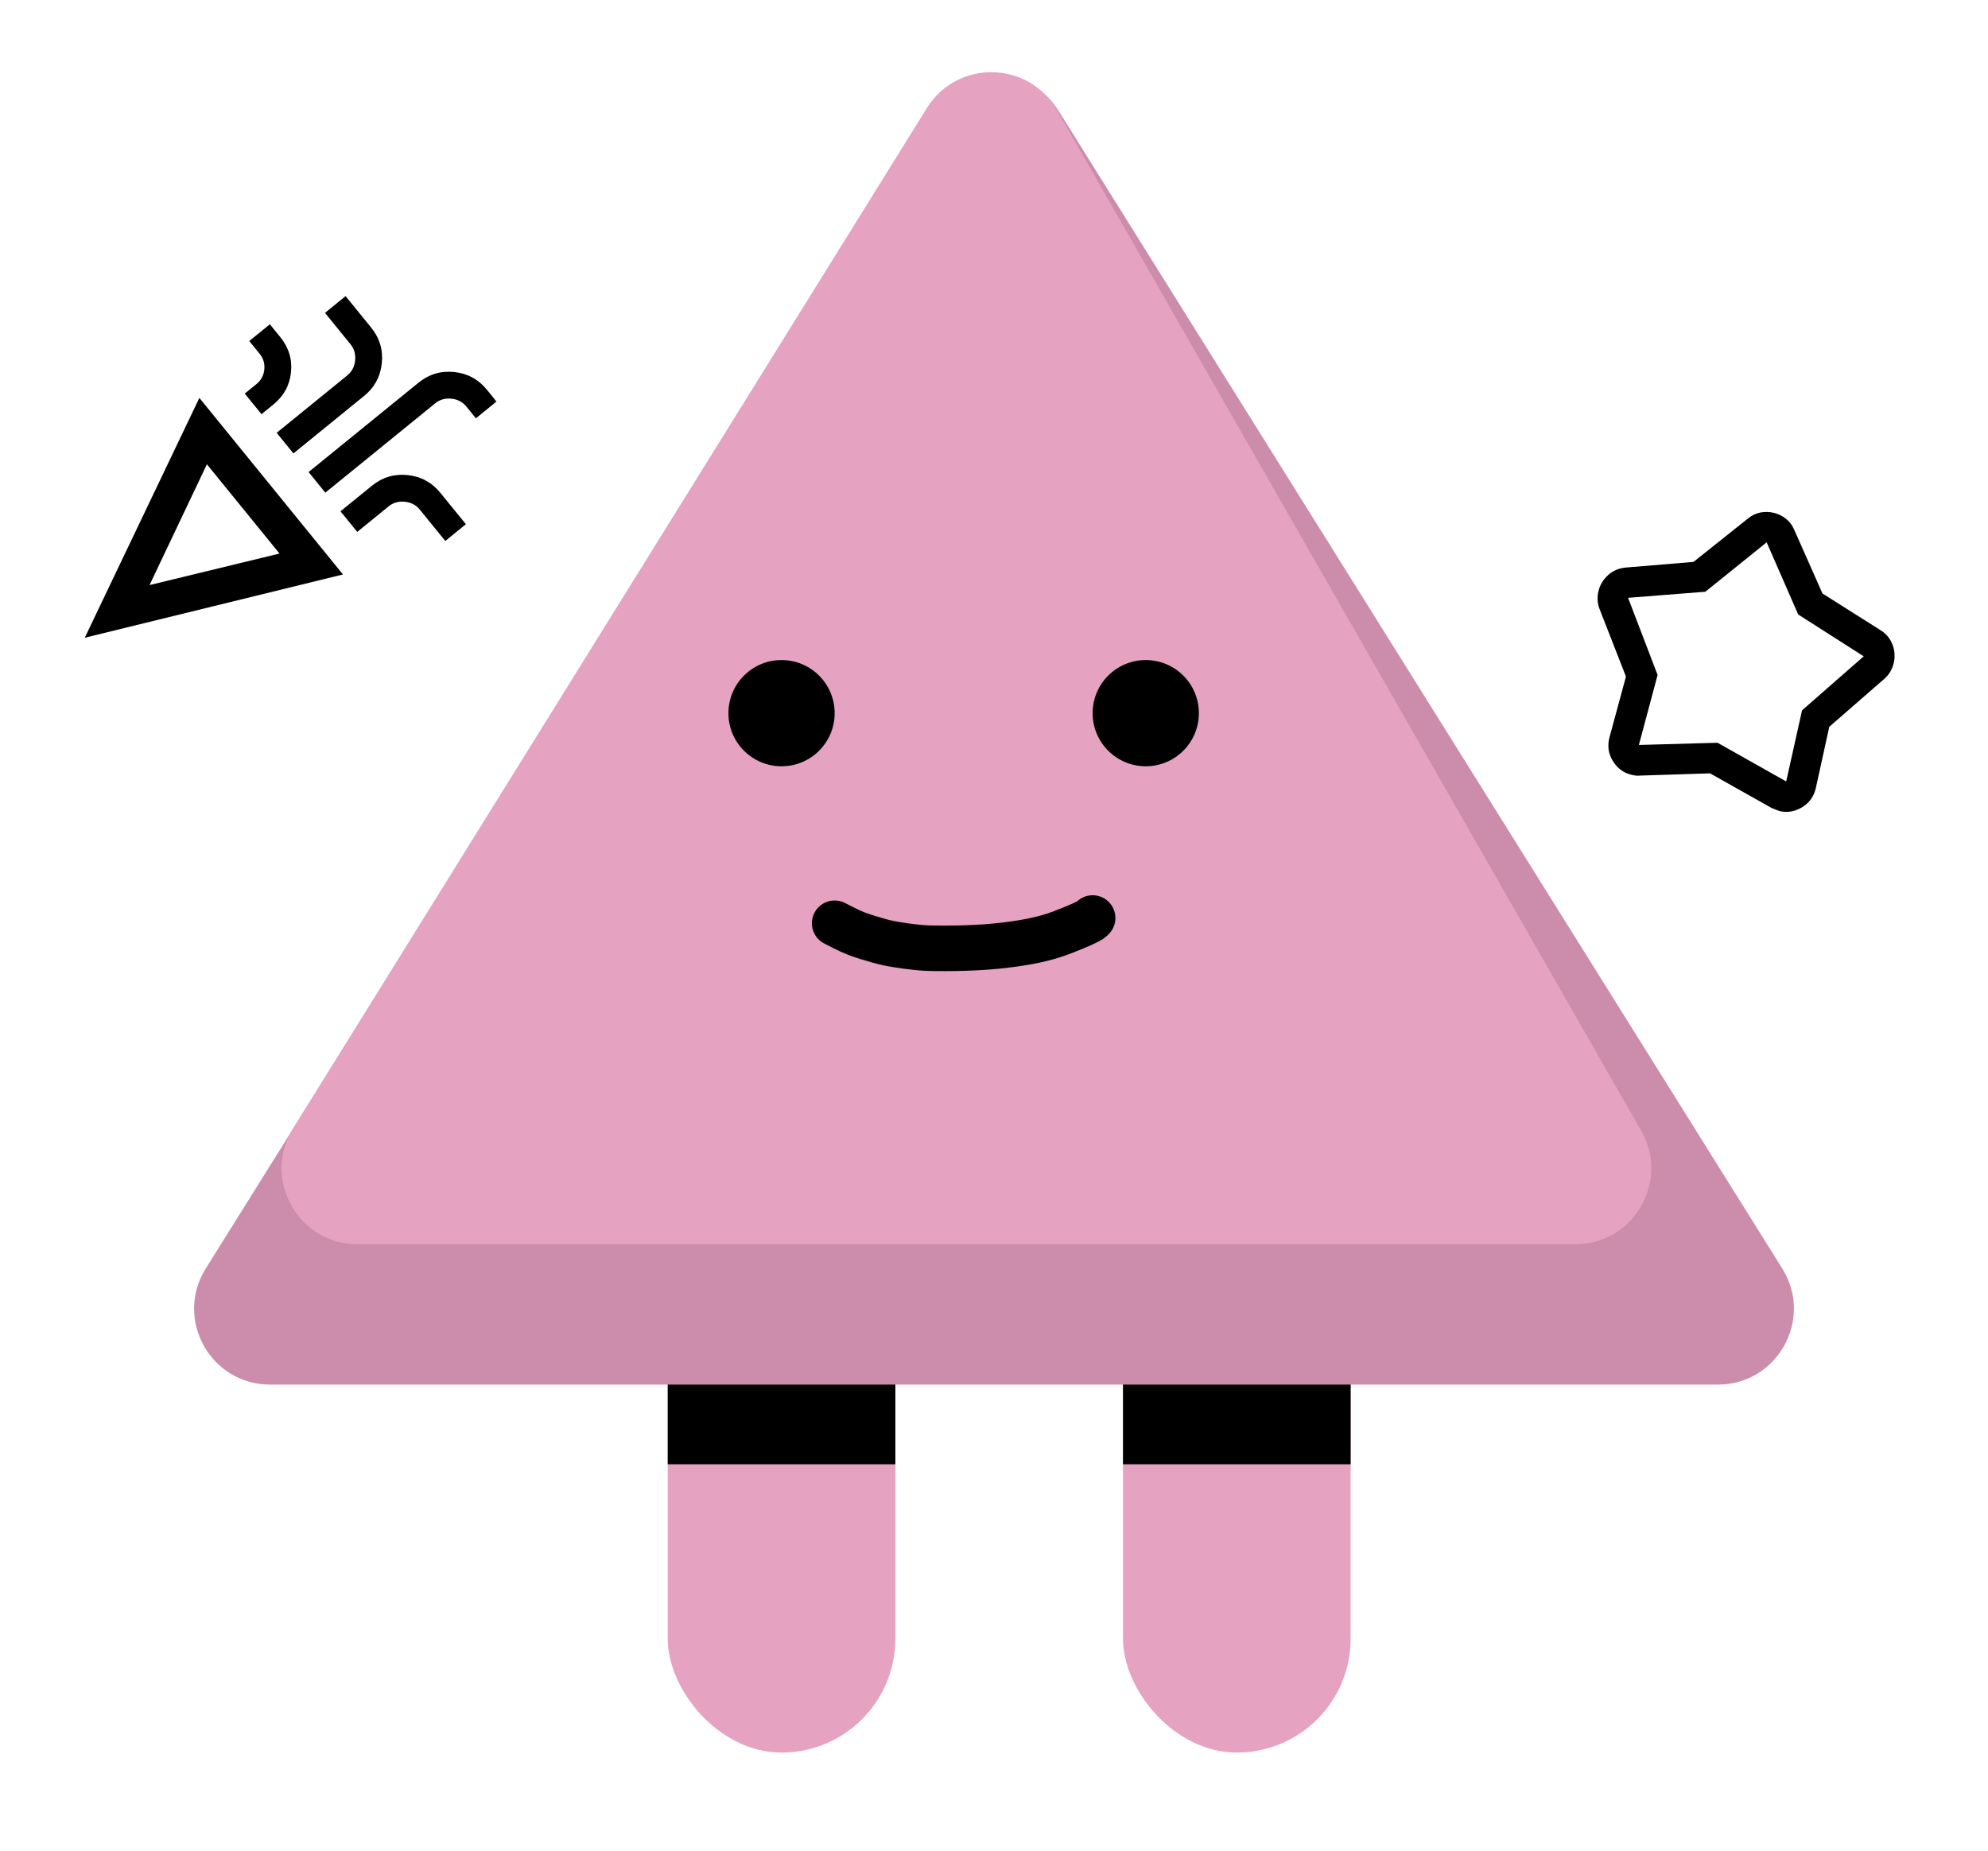 <svg width="131" height="122" viewBox="0 0 131 122" fill="none" xmlns="http://www.w3.org/2000/svg">
<rect x="74" y="80.5" width="15" height="35" rx="7.5" fill="#E5A2C1"/>
<rect x="44" y="80.5" width="15" height="35" rx="7.5" fill="#E5A2C1"/>
<rect x="44" y="80.5" width="15" height="16" fill="black"/>
<rect x="74" y="80.5" width="15" height="16" fill="black"/>
<rect x="36" y="74.5" width="15" height="13" fill="#E5A2C1"/>
<rect width="15" height="13" transform="matrix(-1 0 0 1 93 74.5)" fill="#E5A2C1"/>
<path d="M61.26 7.283C63.218 4.15 67.781 4.15 69.74 7.283L117.443 83.6C119.524 86.93 117.13 91.25 113.203 91.25H17.797C13.87 91.25 11.476 86.93 13.557 83.6L61.26 7.283Z" fill="#CB8DAB"/>
<path d="M61.077 7.121C63.075 3.905 67.783 3.99 69.664 7.276L108.147 74.516C110.055 77.85 107.648 82 103.808 82H23.561C19.64 82 17.245 77.693 19.314 74.362L61.077 7.121Z" fill="#E5A2C1"/>
<circle cx="51.5" cy="47" r="3.5" fill="black"/>
<circle cx="75.5" cy="47" r="3.5" fill="black"/>
<path d="M55 60.846C55.265 60.975 55.877 61.314 56.432 61.529C56.802 61.673 57.405 61.859 57.873 61.99C58.34 62.122 58.666 62.186 59.068 62.252C59.469 62.317 59.935 62.381 60.339 62.425C60.742 62.469 61.068 62.49 61.726 62.498C62.383 62.505 63.362 62.498 64.286 62.451C65.21 62.405 66.049 62.319 66.777 62.218C67.505 62.117 68.095 62.002 68.601 61.879C69.108 61.756 69.512 61.628 69.976 61.454C70.441 61.281 70.954 61.067 71.288 60.917C71.622 60.768 71.762 60.689 71.841 60.638C71.921 60.587 71.937 60.565 72 60.5" stroke="black" stroke-width="3" stroke-linecap="round"/>
<mask id="mask0_48_641" style="mask-type:alpha" maskUnits="userSpaceOnUse" x="100" y="29" width="30" height="30">
<rect x="105.712" y="29" width="24" height="24" transform="rotate(13.768 105.712 29)" fill="#D9D9D9"/>
</mask>
<g mask="url(#mask0_48_641)">
<path d="M111.595 37.031L115.177 34.176C115.435 33.965 115.712 33.831 116.009 33.775C116.306 33.719 116.6 33.727 116.891 33.798C117.183 33.87 117.447 33.999 117.684 34.186C117.922 34.373 118.106 34.62 118.236 34.926L120.093 39.113L123.882 41.509C124.271 41.742 124.544 42.062 124.702 42.469C124.86 42.877 124.887 43.291 124.784 43.712C124.736 43.906 124.66 44.093 124.556 44.274C124.452 44.454 124.313 44.617 124.14 44.764L120.541 47.897L119.662 51.903C119.539 52.474 119.236 52.906 118.752 53.199C118.269 53.492 117.768 53.575 117.25 53.449C117.217 53.441 117.045 53.373 116.733 53.245L112.685 50.966L108.041 51.115C107.952 51.127 107.858 51.126 107.759 51.11C107.66 51.094 107.57 51.076 107.489 51.057C106.971 50.93 106.565 50.624 106.272 50.141C105.978 49.657 105.909 49.134 106.064 48.571L107.143 44.589L105.419 40.176C105.333 39.967 105.285 39.758 105.276 39.549C105.267 39.341 105.286 39.14 105.334 38.946C105.433 38.541 105.643 38.194 105.963 37.903C106.283 37.612 106.671 37.446 107.128 37.403L111.595 37.031ZM112.374 38.998L107.282 39.398L109.228 44.482L107.995 49.096L113.178 48.95L117.702 51.5L118.747 46.814L122.811 43.254L118.493 40.497L116.415 35.741L112.374 38.998Z" fill="black"/>
</g>
<mask id="mask1_48_641" style="mask-type:alpha" maskUnits="userSpaceOnUse" x="3" y="16" width="32" height="32">
<rect x="5.899" y="16" width="28.28" height="28.28" transform="rotate(5.883 5.899 16)" fill="#D9D9D9"/>
</mask>
<g mask="url(#mask1_48_641)">
<path d="M5.586 42.029L13.137 26.223L22.6 37.859L5.586 42.029ZM9.853 38.559L18.418 36.48L13.634 30.598L9.853 38.559ZM21.438 32.468L20.334 31.11L27.574 25.223C28.264 24.662 29.048 24.427 29.927 24.517C30.806 24.608 31.526 24.998 32.087 25.688L32.718 26.463L31.36 27.567L30.729 26.791C30.484 26.49 30.156 26.318 29.746 26.276C29.336 26.233 28.98 26.335 28.678 26.58L21.438 32.468ZM17.232 27.296L16.128 25.939L16.904 25.308C17.206 25.062 17.377 24.744 17.417 24.354C17.457 23.963 17.355 23.617 17.109 23.315L16.426 22.475L17.784 21.371L18.467 22.211C19.028 22.901 19.264 23.675 19.175 24.535C19.087 25.394 18.698 26.105 18.008 26.665L17.232 27.296ZM19.335 29.882L18.231 28.524L22.886 24.739C23.187 24.494 23.359 24.166 23.401 23.756C23.444 23.346 23.342 22.99 23.097 22.688L21.415 20.619L22.772 19.516L24.454 21.584C25.015 22.274 25.25 23.058 25.16 23.937C25.069 24.816 24.679 25.536 23.989 26.097L19.335 29.882ZM23.54 35.054L22.436 33.696L24.505 32.014C25.195 31.453 25.979 31.218 26.858 31.309C27.737 31.399 28.457 31.789 29.018 32.479L30.7 34.547L29.343 35.651L27.66 33.583C27.415 33.281 27.087 33.109 26.677 33.067C26.267 33.025 25.911 33.126 25.609 33.371L23.54 35.054Z" fill="black"/>
</g>
</svg>
